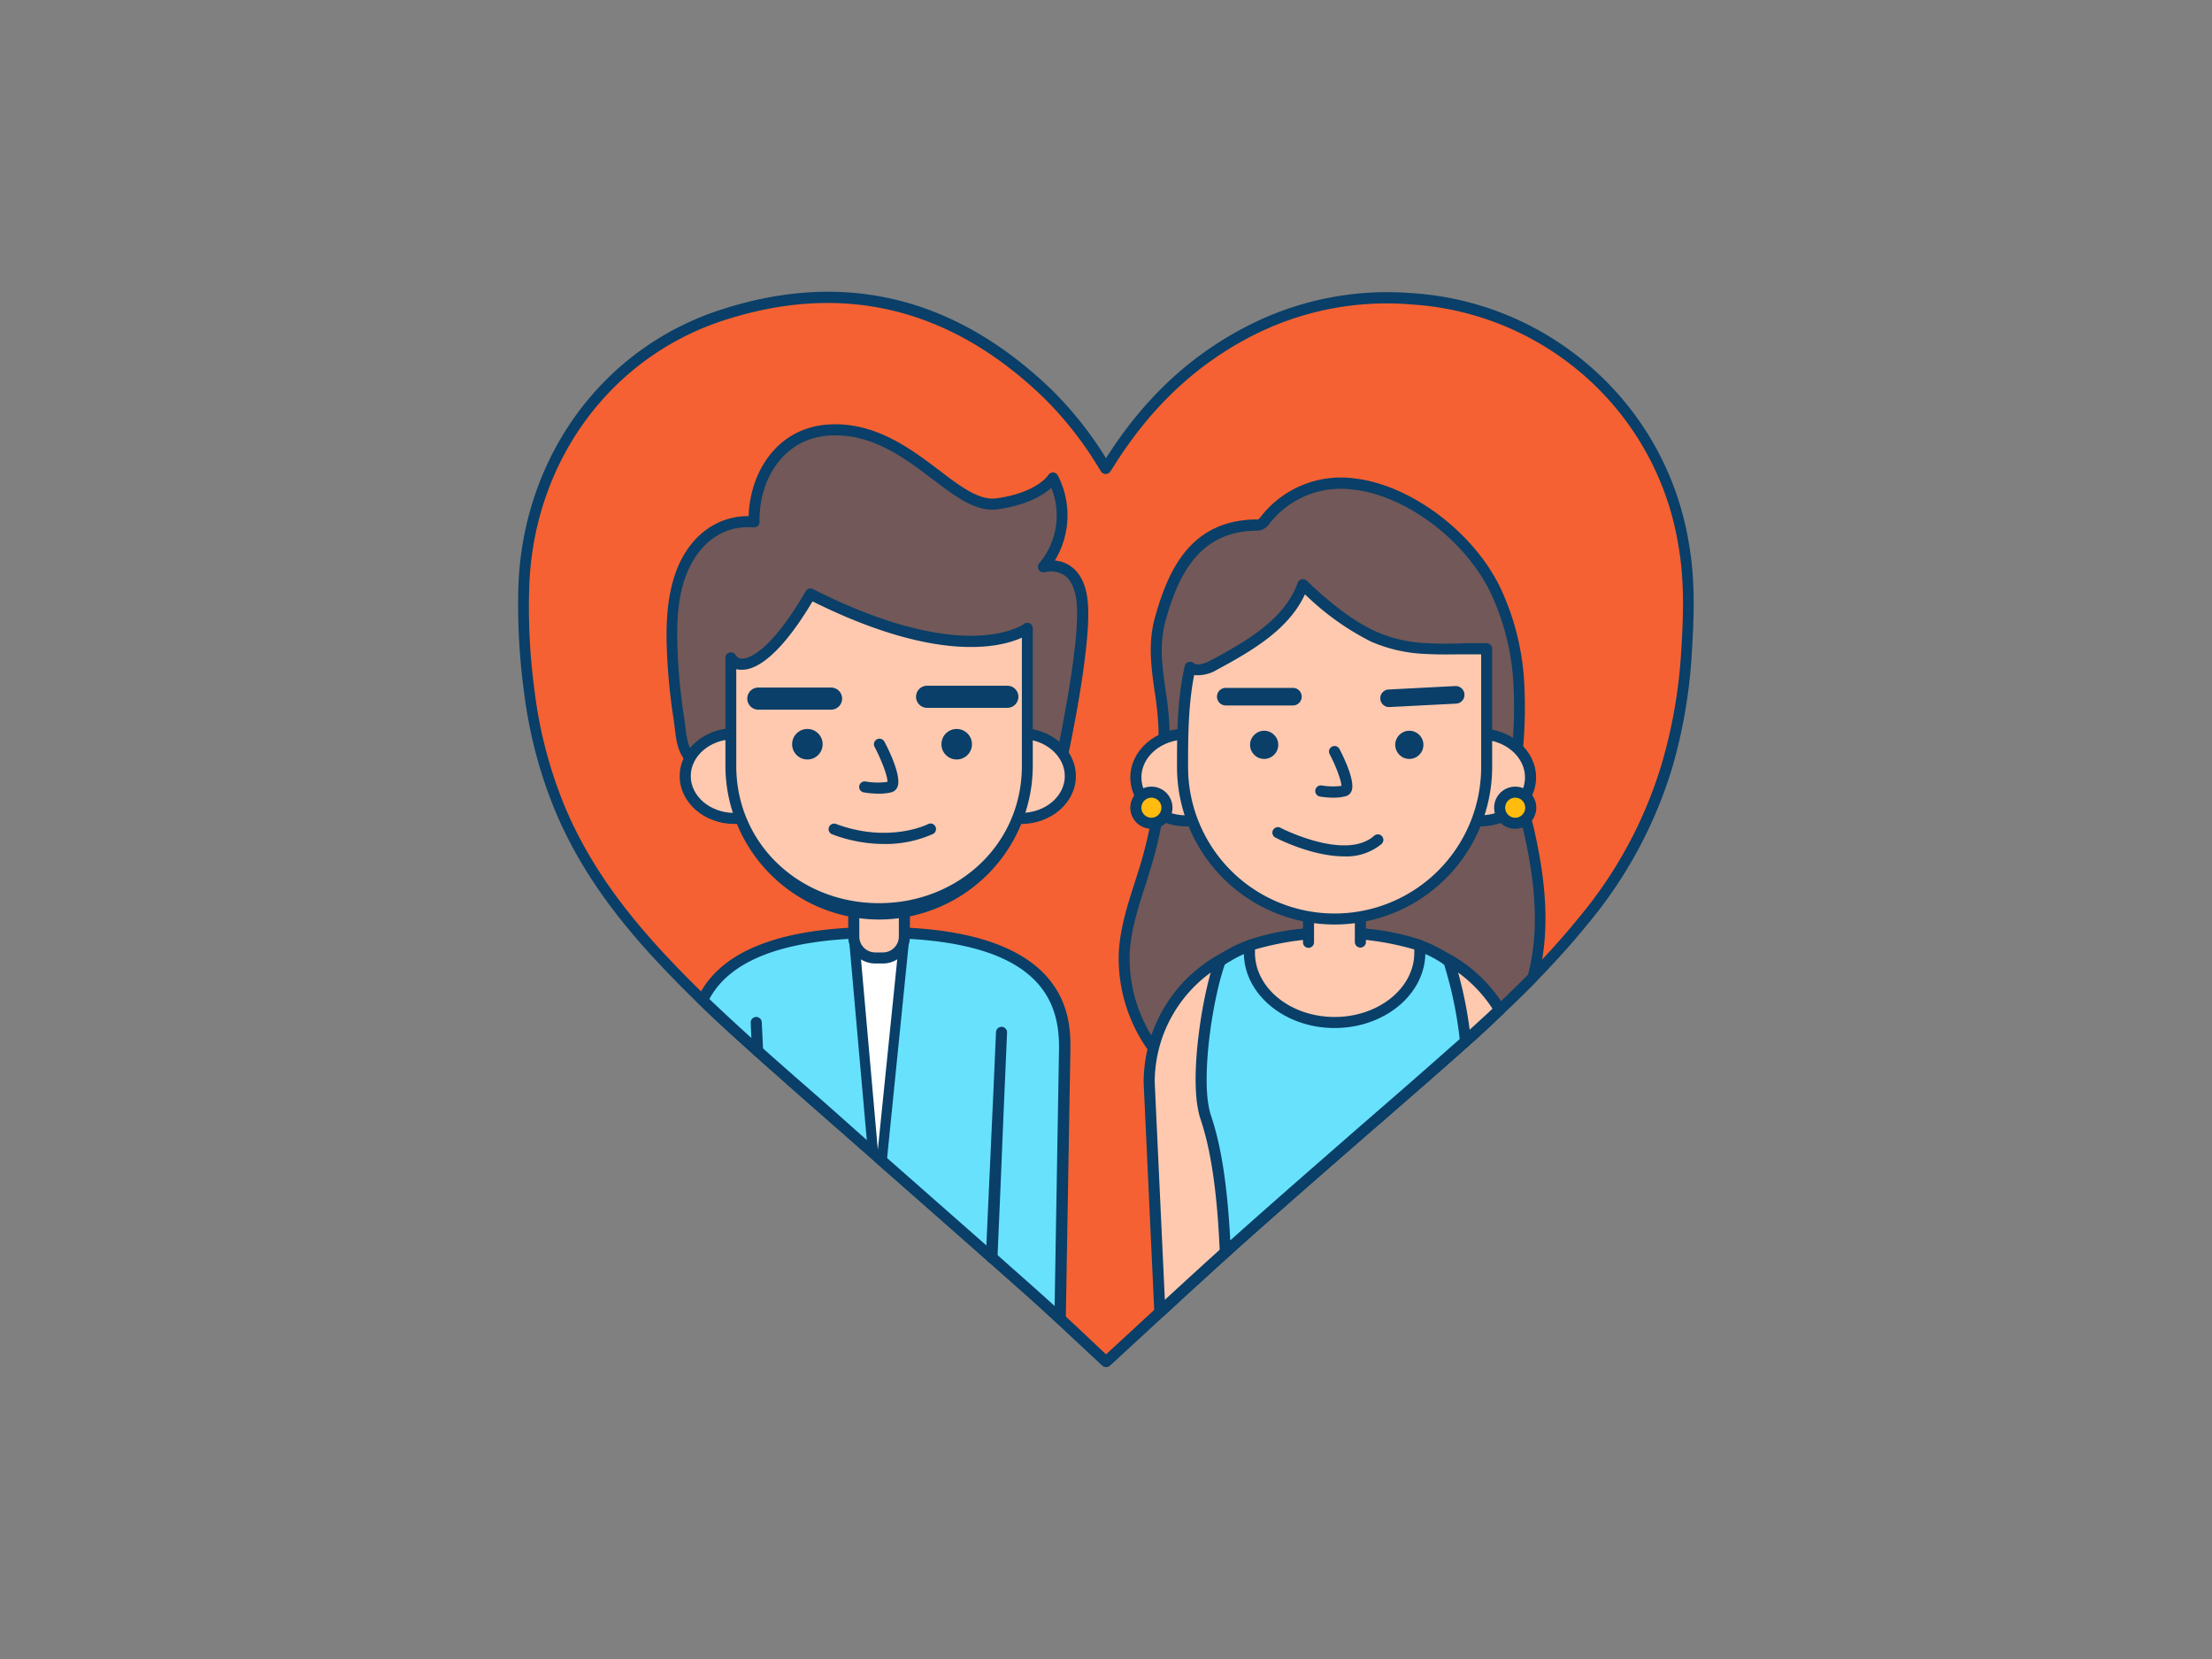 <svg xmlns="http://www.w3.org/2000/svg" viewBox="0 0 400 300"><rect x="0" y="0" width="400" height="300" fill="#808080" stroke="none"/><g id="_235_couple_outline" data-name="#235_couple_outline"><path d="M305,118.06a93,93,0,0,1-3.53,20.59,80.09,80.09,0,0,1-15.12,27.88c-2.88,3.55-6,6.94-9.13,10.2q-2.94,3-6,5.84c-2,1.93-4.09,3.81-6.16,5.67-.65.59-1.3,1.16-2,1.74q-7.05,6.24-14.16,12.4h0c-7.73,6.74-15.44,13.45-23.11,20.26q-2.12,1.88-4.23,3.8c-4,3.58-7.9,7.2-11.83,10.82q-4.49,4.14-9,8.27c-.23.22-.48.44-.74.67-2.8-2.59-5.56-5.19-8.32-7.76-2-1.87-4-3.72-6.07-5.53l-6.27-5.55-.11-.09q-9.9-8.75-19.84-17.47l-1.56-1.37L145,197.18c-2.69-2.37-5.37-4.73-8-7.12h0c-3.36-3-6.68-6.05-9.92-9.18-2.8-2.71-5.54-5.49-8.18-8.37-7.28-7.91-13.54-16.51-17.68-26.52A82.43,82.43,0,0,1,95.74,125a113.66,113.66,0,0,1-.94-19.42c.94-22.59,14.84-41.69,35.62-48.55,22.38-7.37,42.08-2.19,59,14.06a65.34,65.34,0,0,1,10,12.61l.63,1c.3-.46.54-.82.76-1.19,6.35-10,14.51-18.15,25.14-23.62a54.13,54.13,0,0,1,29.48-5.85,53.17,53.17,0,0,1,31,12.5,52.57,52.57,0,0,1,18.08,32C305.59,105,305.36,111.55,305,118.06Z" fill="#f56132"/><path d="M200,247.21a1,1,0,0,1-.68-.26l-4.91-4.58L191,239.18c-2.35-2.19-4.28-3.94-6.05-5.51l-3.14-2.78-3.13-2.77-.11-.09q-9.9-8.75-19.84-17.47l-1.1-1-.46-.4-9.05-7.95-3.77-3.31q-4-3.54-8-7.1l-.08-.08c-3.72-3.33-7-6.32-9.9-9.15s-5.67-5.64-8.23-8.42c-8.4-9.13-14.08-17.66-17.87-26.82a83,83,0,0,1-5.51-21.19,116.3,116.3,0,0,1-1-19.59c1-23.09,15.21-42.5,36.31-49.45,22.3-7.36,42.48-2.55,60,14.28A65.62,65.62,0,0,1,200,82.86c6.82-10.74,15.14-18.54,25.44-23.84a55.29,55.29,0,0,1,30-6A54.26,54.26,0,0,1,287,65.79a53.72,53.72,0,0,1,18.42,32.59c1.19,6.76.9,13.46.51,19.75a93.15,93.15,0,0,1-3.57,20.8,80.52,80.52,0,0,1-15.3,28.23c-2.71,3.34-5.72,6.69-9.2,10.26-2,2.08-4.06,4.06-6,5.88S268,187,265.71,189c-.48.44-1,.87-1.46,1.3l-.5.45c-4.67,4.13-9.45,8.29-14.06,12.31l-.1.08,0,0h0l-1.79,1.56c-7,6.1-14.24,12.41-21.3,18.69-1.42,1.25-2.82,2.51-4.22,3.79-4,3.6-8,7.27-11.84,10.82l-.13.12-8.84,8.15-.56.51-.19.17A1,1,0,0,1,200,247.21Zm-20-20.59,3.13,2.78,3.13,2.77c1.79,1.58,3.73,3.34,6.09,5.55l3.42,3.19,4.23,4,.06-.05,8.84-8.15.13-.12c3.86-3.56,7.84-7.23,11.85-10.83,1.39-1.28,2.81-2.55,4.23-3.81,7.07-6.28,14.31-12.59,21.31-18.7l1.78-1.54,0,0,.11-.1c4.62-4,9.39-8.17,14.05-12.3l.51-.44,1.43-1.29c2.26-2,4.26-3.86,6.15-5.66s3.92-3.76,5.94-5.82c3.44-3.52,6.41-6.83,9.08-10.12a78.52,78.52,0,0,0,14.93-27.54A90.94,90.94,0,0,0,304,118h0c.39-6.17.67-12.73-.48-19.28a51.77,51.77,0,0,0-17.74-31.4A52.34,52.34,0,0,0,255.3,55.06a53.34,53.34,0,0,0-29,5.74c-10,5.16-18.11,12.77-24.74,23.26-.23.37-.47.74-.78,1.21a1,1,0,0,1-1.67,0l-.63-1a64.19,64.19,0,0,0-9.83-12.43c-16.92-16.28-36.42-20.93-58-13.83-20.3,6.7-34,25.39-34.93,47.64a112.33,112.33,0,0,0,.94,19.25,80.57,80.57,0,0,0,5.37,20.69c3.7,8.94,9.26,17.27,17.49,26.23,2.53,2.75,5.2,5.47,8.15,8.33s6.17,5.81,9.89,9.14l.07.07h0c2.6,2.32,5.28,4.68,8,7.05l3.77,3.3,9,8,.45.39,1.12,1q9.91,8.72,19.84,17.47l-.56.84Z" fill="#093f68"/><path d="M277.17,176.73q-2.94,3-6,5.84c-2,1.93-4.09,3.81-6.16,5.67-.65.59-1.3,1.16-2,1.74q-7.05,6.24-14.16,12.4h0a41.56,41.56,0,0,1-6,1c-8.84.88-18.11-.82-25.58-5.58-.57-.34-1.11-.72-1.65-1.11a31.13,31.13,0,0,1-7.08-7.18,27.59,27.59,0,0,1-5.25-17.38c.33-5.56,2.48-10.82,4.05-16.17a77.84,77.84,0,0,0,2-8.92,79.16,79.16,0,0,0,1.1-13.58c0-.54,0-1.09,0-1.63-.17-6.9-2.57-13.09-.7-19.87,2.54-9.16,6.66-16.88,17.3-17.05a2.09,2.09,0,0,0,.75-.09,2.21,2.21,0,0,0,.91-.78c12.49-15.3,34.8-1.58,41.68,12.6a45.91,45.91,0,0,1,4.22,16.55,89,89,0,0,1-.19,12.12c-.06.83-.1,1.66-.15,2.5a25.38,25.38,0,0,0,.85,7.17c.47,2,1.05,4,1.51,6.1C278.51,159.5,279.42,168.4,277.17,176.73Z" fill="#725858"/><path d="M238.35,204.66a40.2,40.2,0,0,1-21.59-6c-.53-.33-1.09-.71-1.7-1.15a32.19,32.19,0,0,1-7.31-7.42,28.55,28.55,0,0,1-5.43-18c.26-4.36,1.6-8.54,2.9-12.58.41-1.27.82-2.54,1.19-3.81a77.54,77.54,0,0,0,2-8.81,78.4,78.4,0,0,0,1.09-13.4c0-.55,0-1.08,0-1.61a59.07,59.07,0,0,0-.71-6.89c-.6-4.26-1.23-8.66.05-13.28,2.41-8.69,6.46-17.6,18.24-17.78a2.37,2.37,0,0,0,.42,0,2,2,0,0,0,.48-.48,18.34,18.34,0,0,1,17-6.93c10.12,1.18,21.44,9.66,26.31,19.72a46.17,46.17,0,0,1,4.32,16.92,82.82,82.82,0,0,1-.14,11.49l-.05.76c0,.79-.09,1.58-.13,2.37v.12a25,25,0,0,0,.82,6.89c.2.83.41,1.66.63,2.5.3,1.17.62,2.38.88,3.62,2.3,10.5,2.45,18.78.48,26.07a1,1,0,0,1-.25.44c-2,2.07-4.06,4-6,5.87S268,187,265.71,189c-.48.44-1,.87-1.46,1.3l-.5.45c-4.67,4.13-9.45,8.29-14.06,12.31l-.1.08a.91.91,0,0,1-.44.24h0a44,44,0,0,1-6.17,1.07C241.43,204.58,239.88,204.66,238.35,204.66Zm4.19-116.28a16.3,16.3,0,0,0-13,6.34,3.22,3.22,0,0,1-1.35,1.09,2.94,2.94,0,0,1-1.09.15c-10.45.16-14.12,8.34-16.34,16.31-1.16,4.22-.59,8.23,0,12.46a59.76,59.76,0,0,1,.73,7.12c0,.56,0,1.12,0,1.68a80.1,80.1,0,0,1-3.19,22.76c-.38,1.29-.79,2.57-1.2,3.86-1.26,3.92-2.57,8-2.81,12.09A26.59,26.59,0,0,0,209.39,189a29.55,29.55,0,0,0,6.85,7c.56.42,1.08.76,1.58,1.07,6.94,4.42,15.8,6.35,25,5.44a40.89,40.89,0,0,0,5.65-1c4.6-4,9.35-8.14,14-12.25l.51-.44,1.43-1.29c2.26-2,4.26-3.86,6.15-5.66s3.8-3.64,5.76-5.63c1.81-6.9,1.63-14.81-.57-24.87-.26-1.19-.57-2.38-.87-3.53-.22-.86-.44-1.71-.64-2.56a27,27,0,0,1-.87-7.44v-.13c0-.8.09-1.59.14-2.38l0-.76a80.94,80.94,0,0,0,.15-11.22,44.5,44.5,0,0,0-4.12-16.19c-4.61-9.5-15.25-17.51-24.75-18.62A19.1,19.1,0,0,0,242.54,88.38Zm34.63,88.35h0Z" fill="#093f68"/><path d="M271.2,182.57c-2,1.93-4.09,3.81-6.16,5.67-.65.59-1.3,1.16-2,1.74q-7.05,6.24-14.16,12.4h0c-7.73,6.74-15.44,13.45-23.11,20.26q-2.12,1.88-4.23,3.8c-4,3.58-7.9,7.2-11.83,10.82l-1.93-41.51a25.48,25.48,0,0,1,12.9-22.18c.28-.17.57-.32.86-.46a.05.05,0,0,1,0,0,23.64,23.64,0,0,1,4.36-1.75h0a24.66,24.66,0,0,1,7-1h16.64a24.94,24.94,0,0,1,7.06,1,26.55,26.55,0,0,1,3.78,1.45l.5.25c.33.16.65.34,1,.52A25.66,25.66,0,0,1,271.2,182.57Z" fill="#ffc9b0"/><path d="M209.74,238.27a.84.84,0,0,1-.38-.08,1,1,0,0,1-.62-.87l-1.93-41.51a26.85,26.85,0,0,1,.79-6.5,26.44,26.44,0,0,1,12.62-16.6c.27-.16.56-.31.85-.45l.09-.06a24.9,24.9,0,0,1,4.53-1.81l.07,0a25.85,25.85,0,0,1,7.24-1h16.64a26.2,26.2,0,0,1,7.34,1,26.67,26.67,0,0,1,3.93,1.51l.56.27,1,.53a26.66,26.66,0,0,1,9.61,9.35,1,1,0,0,1-.16,1.24C270,185.1,268,187,265.71,189c-.48.44-1,.87-1.46,1.3l-.5.45c-4.67,4.13-9.45,8.29-14.06,12.31l-.1.08,0,0h0l-1.79,1.56c-7,6.1-14.24,12.41-21.3,18.69-1.42,1.25-2.82,2.51-4.22,3.79-4,3.6-8,7.27-11.84,10.82A1,1,0,0,1,209.74,238.27ZM222.14,174,222,174c-.26.12-.53.26-.79.41a24.48,24.48,0,0,0-12.4,21.32l1.83,39.32c3.36-3.09,6.81-6.26,10.27-9.37,1.39-1.28,2.81-2.55,4.23-3.81,7.07-6.28,14.31-12.59,21.31-18.7l1.78-1.54,0,0,.11-.1c4.62-4,9.39-8.17,14.05-12.3l.51-.44,1.43-1.29c2-1.81,3.84-3.48,5.56-5.09a24.75,24.75,0,0,0-8.47-8c-.3-.18-.61-.34-.92-.5a3.41,3.41,0,0,0-.44-.21,24.78,24.78,0,0,0-3.68-1.42,23.93,23.93,0,0,0-6.77-1H233a23.82,23.82,0,0,0-6.74,1h-.07A23.48,23.48,0,0,0,222.14,174Z" fill="#093f68"/><path d="M265,188.24c-.65.59-1.3,1.16-2,1.74q-7.05,6.24-14.16,12.4h0c-7.73,6.74-15.44,13.45-23.11,20.26q-2.12,1.88-4.23,3.8c-.37-8.8-1.26-17.91-3.65-24.77a19.65,19.65,0,0,1-.62-3.83c-.55-7.45,1.43-18.71,3.32-24a8.56,8.56,0,0,1,.95-.72.05.05,0,0,1,0,0A20.17,20.17,0,0,1,226,171c.2-.08.41-.15.63-.22l.68-.22a40.69,40.69,0,0,1,8-1.57l1.09-.1.24,0c.69-.06,1.4-.09,2.15-.12l.94,0,1.61,0,1.61,0,.94,0c.74,0,1.46.06,2.14.12l.25,0,1.08.1a43.63,43.63,0,0,1,6.1,1c.19.05.38.09.56.15.39.1.77.2,1.13.32l.53.16c.34.1.67.22,1,.33a20.65,20.65,0,0,1,4.32,2.09,7.28,7.28,0,0,1,1.07.79A72.87,72.87,0,0,1,265,188.24Z" fill="#68e1fd"/><path d="M221.57,227.45a.84.84,0,0,1-.38-.08,1,1,0,0,1-.61-.88c-.47-11-1.62-18.77-3.61-24.48a21.17,21.17,0,0,1-.67-4.08c-.54-7.32,1.35-18.75,3.38-24.43a1,1,0,0,1,.25-.39,11.28,11.28,0,0,1,1.06-.8l.07-.05h0a21.16,21.16,0,0,1,4.61-2.23l.58-.2.76-.25a42,42,0,0,1,8.2-1.61l1.08-.11.23,0c.74-.06,1.46-.09,2.22-.12l.95,0c1.11,0,2.21,0,3.24,0l1,0c.73,0,1.47.06,2.16.12l.27,0,1.08.11a45.85,45.85,0,0,1,6.24,1.06l.61.16c.37.09.77.2,1.15.33l.52.16c.27.07.56.17.83.27l.18.06a22.36,22.36,0,0,1,4.55,2.2,8.25,8.25,0,0,1,1.21.91,1,1,0,0,1,.25.39,73.42,73.42,0,0,1,3,14.61,1,1,0,0,1-.32.85c-.48.45-1,.88-1.46,1.31l-.5.45c-4.67,4.13-9.45,8.29-14.06,12.31l-.1.08,0,0h0l-1.79,1.56c-7,6.1-14.24,12.41-21.3,18.69-1.42,1.25-2.82,2.51-4.22,3.79A1,1,0,0,1,221.57,227.45Zm-.1-53c-1.93,5.57-3.69,16.39-3.18,23.35a19,19,0,0,0,.59,3.63c1.91,5.47,3.06,12.79,3.59,22.87l2.67-2.38c7.07-6.28,14.31-12.59,21.31-18.7l1.78-1.54,0,0,.11-.1c4.62-4,9.39-8.17,14.05-12.3l.51-.44,1.06-.95a72.61,72.61,0,0,0-2.8-13.42c-.15-.11-.39-.3-.75-.53a20.5,20.5,0,0,0-4.12-2l-.17-.06-.76-.25-.54-.17c-.36-.12-.72-.21-1.09-.3l-.53-.14a42.6,42.6,0,0,0-6-1l-1-.11-.3,0c-.64-.05-1.34-.09-2.07-.11l-.93,0c-1,0-2.14,0-3.15,0l-.92,0c-.75,0-1.45.06-2.13.11l-.26,0-1,.11a39.94,39.94,0,0,0-7.8,1.52l-.65.22c-.26.08-.44.14-.61.21a19.67,19.67,0,0,0-4.16,2l-.06,0Z" fill="#093f68"/><path d="M256.74,172.28c0,7-6.9,12.62-15.41,12.62s-15.4-5.65-15.4-12.62A11.38,11.38,0,0,1,226,171a44.91,44.91,0,0,1,15.32-2.31,45.37,45.37,0,0,1,15.33,2.3A11.55,11.55,0,0,1,256.74,172.28Z" fill="#ffc9b0"/><path d="M241.33,185.9c-9,0-16.4-6.11-16.4-13.62a12.09,12.09,0,0,1,.08-1.43,1,1,0,0,1,.66-.82A53,53,0,0,1,257,170a1,1,0,0,1,.66.82,12.1,12.1,0,0,1,.09,1.44C257.74,179.79,250.38,185.9,241.33,185.9Zm-14.39-14.2c0,.2,0,.39,0,.58,0,6.41,6.46,11.62,14.4,11.62s14.41-5.21,14.41-11.62c0-.19,0-.39,0-.59a51.9,51.9,0,0,0-28.78,0Z" fill="#093f68"/><path d="M236.64,170.35V165H246v5.4" fill="#ffc9b0"/><path d="M246,171.35a1,1,0,0,1-1-1V166h-7.38v4.4a1,1,0,1,1-2,0V165a1,1,0,0,1,1-1H246a1,1,0,0,1,1,1v5.4A1,1,0,0,1,246,171.35Z" fill="#093f68"/><ellipse cx="214.52" cy="140.58" rx="9.11" ry="7.85" fill="#ffc9b0"/><path d="M214.52,149.44c-5.58,0-10.12-4-10.12-8.86s4.54-8.85,10.12-8.85,10.11,4,10.11,8.85S220.09,149.44,214.52,149.44Zm0-15.71c-4.48,0-8.12,3.07-8.12,6.85s3.64,6.86,8.12,6.86,8.11-3.08,8.11-6.86S219,133.73,214.52,133.73Z" fill="#093f68"/><ellipse cx="267.65" cy="140.58" rx="9.11" ry="7.85" fill="#ffc9b0"/><path d="M267.65,149.44c-5.57,0-10.11-4-10.11-8.86s4.54-8.85,10.11-8.85,10.12,4,10.12,8.85S273.23,149.44,267.65,149.44Zm0-15.71c-4.47,0-8.11,3.07-8.11,6.85s3.64,6.86,8.11,6.86,8.12-3.08,8.12-6.86S272.13,133.73,267.65,133.73Z" fill="#093f68"/><path d="M258.05,117.3a26.14,26.14,0,0,1-9.74-2.23c-4.78-2.24-8.87-5.7-12.7-9.33-2.51,6.9-9.5,11-16,14.45-1.38.74-3.18,1.46-4.41.49-1.34,5.77-1.38,12.11-1.38,18a27.49,27.49,0,1,0,55,0V117.31C265.24,117.3,261.61,117.52,258.05,117.3Z" fill="#ffc9b0"/><path d="M241.33,167.18a28.52,28.52,0,0,1-28.49-28.49c0-5.43,0-12.18,1.4-18.24a1,1,0,0,1,1.6-.56c.6.48,1.69.29,3.32-.58,6.85-3.69,13.18-7.53,15.51-13.92a1,1,0,0,1,1.63-.38c3.43,3.26,7.59,6.89,12.43,9.16a25.32,25.32,0,0,0,9.38,2.14h0c2.3.13,4.68.09,7,0,1.24,0,2.49,0,3.72,0a1,1,0,0,1,1,1v21.38A28.52,28.52,0,0,1,241.33,167.18Zm-25.39-45.1c-1.1,5.54-1.1,11.64-1.1,16.61a26.49,26.49,0,1,0,53,0V118.32c-.89,0-1.79,0-2.68,0-2.35,0-4.77.08-7.15-.06h0A27.17,27.17,0,0,1,247.88,116a48,48,0,0,1-11.9-8.53c-2.89,6.22-9.15,10-15.87,13.62A6.79,6.79,0,0,1,215.94,122.08Z" fill="#093f68"/><circle cx="228.6" cy="134.69" r="2.55" fill="#093f68"/><circle cx="254.85" cy="134.69" r="2.55" fill="#093f68"/><path d="M241.2,144.25a16.21,16.21,0,0,1-2.52-.21,1,1,0,0,1,.35-2,12.27,12.27,0,0,0,3.54.07c0-.87-.91-3.41-2.13-5.75a1,1,0,0,1,.43-1.35,1,1,0,0,1,1.34.42c.91,1.74,2.93,6,2.17,7.67a1.57,1.57,0,0,1-1.06.89A8.83,8.83,0,0,1,241.2,144.25Z" fill="#093f68"/><path d="M233.8,127.57h0l-12.14,0a1.59,1.59,0,0,1,0-3.18h0l12.14,0a1.59,1.59,0,0,1,0,3.18Z" fill="#093f68"/><path d="M251.11,127.86a1.59,1.59,0,0,1-.08-3.17l12.12-.63a1.59,1.59,0,1,1,.16,3.18l-12.12.62Z" fill="#093f68"/><path d="M243.06,154.86c-5.81,0-12-3.18-12.37-3.37a1,1,0,1,1,.92-1.77c.11.06,11.72,6,16.88,1.41a1,1,0,0,1,1.33,1.5A10,10,0,0,1,243.06,154.86Z" fill="#093f68"/><path d="M192.53,190l-.83,48.48c-2-1.87-4-3.72-6.07-5.53l-6.27-5.55-.11-.09q-9.9-8.75-19.84-17.47l-1.56-1.37L145,197.18c-2.69-2.37-5.37-4.73-8-7.12h0c-3.36-3-6.68-6.05-9.92-9.18,2.74-5.8,9.78-11.31,27.34-12.11,1.45-.07,3-.1,4.57-.1s3.13,0,4.58.1C190.73,170,192.68,182.5,192.53,190Z" fill="#68e1fd"/><path d="M191.7,239.45a1,1,0,0,1-.68-.27c-2.35-2.19-4.28-3.94-6.05-5.51l-3.14-2.78-3.13-2.77-.11-.09q-9.9-8.75-19.84-17.47l-1.1-1-.46-.4-9.05-7.95-3.77-3.31q-4-3.54-8-7.1l-.08-.08c-3.72-3.33-7-6.32-9.9-9.15a1,1,0,0,1-.21-1.15c3.64-7.73,13.13-12,28.19-12.69,3.13-.14,6.12-.14,9.24,0,30.35,1.39,30,17.07,29.95,22.23l-.83,48.48a1,1,0,0,1-.61.9A.88.88,0,0,1,191.7,239.45ZM180,226.62l3.13,2.78,3.13,2.77c1.36,1.2,2.8,2.5,4.45,4l.79-46.24h0c.16-8.11-2.58-19-28-20.2-3.06-.13-6-.13-9.07,0-13.82.64-22.61,4.31-26.15,10.92,2.79,2.67,5.86,5.5,9.36,8.63l.07.07h0c2.6,2.32,5.28,4.68,8,7.05l3.77,3.3,9,8,.45.39,1.12,1q9.91,8.72,19.84,17.47l-.56.84Z" fill="#093f68"/><path d="M163.54,169.35l-.06.69a.29.29,0,0,1,0,.09l-4.05,39.68-1.56-1.37L154.44,170l-.05-.62Z" fill="#fff"/><path d="M159.41,210.71a.9.9,0,0,1-.6-.23c-.36-.33-.73-.65-1.09-1l-.47-.41a.89.89,0,0,1-.3-.6l-3.46-39.08a.89.89,0,0,1,.9-1h9.15a.89.89,0,0,1,.9,1l-.07.69a.93.93,0,0,1,0,.14l-4,39.64a.88.88,0,0,1-.57.75A.87.87,0,0,1,159.41,210.71Zm-4-40.46,3.33,37.66,3.84-37.66Z" fill="#093f68"/><path d="M154.39,164.08h9.15a0,0,0,0,1,0,0v5.27a3.89,3.89,0,0,1-3.89,3.89h-1.38a3.89,3.89,0,0,1-3.89-3.89v-5.27a0,0,0,0,1,0,0Z" fill="#ffc9b0"/><path d="M159.65,174.23h-1.38a4.89,4.89,0,0,1-4.88-4.88v-5.27a1,1,0,0,1,1-1h9.15a1,1,0,0,1,1,1v5.27A4.89,4.89,0,0,1,159.65,174.23Zm-4.26-9.15v4.27a2.88,2.88,0,0,0,2.88,2.88h1.38a2.88,2.88,0,0,0,2.89-2.88v-4.27Z" fill="#093f68"/><path d="M127.36,138.68c-4.25-1.61-4-4.86-4.64-9a108.48,108.48,0,0,1-1.17-12.46c-.16-4.74,0-9.62,1.81-14,2.31-5.65,6.87-9.31,13-8.81C136.16,86,141.16,78.22,150,77.75c14.2-.75,22.35,14.49,30.3,13.35s10.06-4.66,10.06-4.66a14.56,14.56,0,0,1-1.7,16.06s6.25-1.82,7,6.5-4.22,30.45-4.22,30.45l-5.68-1c-2.38-.41-5.36.17-7.76.25l-17.74.55C151.4,139.53,137,142.33,127.36,138.68Z" fill="#725858"/><path d="M140.15,141.53A37.71,37.71,0,0,1,127,139.61c-4.2-1.59-4.61-4.76-5-8.11-.07-.54-.14-1.11-.23-1.7a108.15,108.15,0,0,1-1.19-12.58c-.15-4.47,0-9.68,1.88-14.42,2.45-6,7.2-9.47,12.84-9.47h.08c.24-8,5.2-16.08,14.62-16.58,8.29-.44,14.69,4.4,19.82,8.28,3.92,3,7.3,5.52,10.39,5.08,7.28-1,9.33-4.16,9.35-4.19a1,1,0,0,1,.86-.48,1,1,0,0,1,.85.5,15.75,15.75,0,0,1-.52,15.42,5.89,5.89,0,0,1,2.82,1c1.8,1.23,2.86,3.43,3.14,6.56.77,8.39-4,29.85-4.24,30.76a1,1,0,0,1-1.15.76l-5.67-1a20.15,20.15,0,0,0-5,.07c-.9.08-1.74.16-2.55.19l-17.74.55c-2.21.07-4.81.3-7.55.54C148.85,141.14,144.47,141.53,140.15,141.53Zm-4.9-46.2c-4.85,0-8.81,3-11,8.23-1.8,4.38-1.89,9.33-1.74,13.6a106.62,106.62,0,0,0,1.16,12.34c.1.6.17,1.19.24,1.75.42,3.32.68,5.32,3.76,6.49,7,2.66,16.91,1.77,24.88,1.06,2.77-.24,5.4-.48,7.67-.55L178,137.7c.75,0,1.56-.1,2.42-.18a21,21,0,0,1,5.54-.05h0l4.74.83c.92-4.28,4.64-22.09,4-29.21-.22-2.49-1-4.2-2.25-5.07a4.61,4.61,0,0,0-3.49-.56,1,1,0,0,1-1.1-.41,1,1,0,0,1,.05-1.18,13.38,13.38,0,0,0,2.21-13.65c-1.4,1.26-4.29,3.1-9.65,3.87-3.92.56-7.61-2.23-11.88-5.47-5.12-3.88-10.92-8.26-18.5-7.87-8.57.46-12.9,8.2-12.74,15.6a1,1,0,0,1-.31.75,1,1,0,0,1-.77.27C135.92,95.34,135.58,95.33,135.25,95.33Z" fill="#093f68"/><ellipse cx="132.8" cy="140.3" rx="8.89" ry="7.66" fill="#ffc9b0"/><path d="M132.8,149c-5.46,0-9.89-3.88-9.89-8.66s4.43-8.67,9.89-8.67,9.89,3.89,9.89,8.67S138.26,149,132.8,149Zm0-15.33c-4.35,0-7.89,3-7.89,6.67s3.54,6.66,7.89,6.66,7.89-3,7.89-6.66S137.15,133.63,132.8,133.63Z" fill="#093f68"/><ellipse cx="184.65" cy="140.3" rx="8.89" ry="7.66" fill="#ffc9b0"/><path d="M184.65,149c-5.45,0-9.89-3.88-9.89-8.66s4.44-8.67,9.89-8.67,9.9,3.89,9.9,8.67S190.11,149,184.65,149Zm0-15.33c-4.35,0-7.89,3-7.89,6.67s3.54,6.66,7.89,6.66,7.9-3,7.9-6.66S189,133.63,184.65,133.63Z" fill="#093f68"/><path d="M159,165.28h0a26.83,26.83,0,0,1-26.82-26.83V119c1.57,2.57,6.77,1.55,14.4-11.55,28.58,14.48,39.25,6.18,39.25,6.18v24.84A26.83,26.83,0,0,1,159,165.28Z" fill="#ffc9b0"/><path d="M159,166.28a27.85,27.85,0,0,1-27.82-27.83V119a1,1,0,0,1,.73-1,1,1,0,0,1,1.12.45,1.3,1.3,0,0,0,1.2.65h0c1,0,4.91-.92,11.47-12.18a1,1,0,0,1,1.32-.39c14.41,7.3,24,8.61,29.59,8.42,5.95-.2,8.57-2.12,8.59-2.14a1,1,0,0,1,1-.1,1,1,0,0,1,.56.89v24.84A27.86,27.86,0,0,1,159,166.28ZM133.14,121v17.49c0,14.24,11.58,24.83,25.82,24.83s25.83-10.59,25.83-24.83V115.31c-3.94,1.79-15.39,4.61-37.86-6.56-4.75,8-9.25,12.33-12.7,12.36A3.55,3.55,0,0,1,133.14,121Z" fill="#093f68"/><path d="M137,190.06h0l-.23-5.14C136.82,186.53,136.9,188.25,137,190.06Z" fill="#68e1fd"/><path d="M137,191.06a1,1,0,0,1-.63-.22,1,1,0,0,1-.39-.79l-.23-5.1a1,1,0,0,1,2-.1L138,190a1,1,0,0,1-.61,1A.88.88,0,0,1,137,191.06Z" fill="#093f68"/><path d="M179.25,227.28l1.55-33.78c-.45,10.27-.94,22.65-1.44,33.87Z" fill="#68e1fd"/><path d="M181.11,186.63l-.23,5C181,189.88,181,188.22,181.11,186.63Z" fill="#68e1fd"/><path d="M182.11,186.68a1,1,0,0,0-1-1,1,1,0,0,0-1,1l-.06,1.28c-.05,1.12-.18,4.11-.24,5.54,0,0,0,0,0,.05l-1.54,33.77a1.12,1.12,0,0,0,.39.85l.12.09a1,1,0,0,0,.59.2.91.91,0,0,0,.43-.1,1,1,0,0,0,.57-.86c.26-5.84.52-12,.77-18,.22-5.42.44-10.72.66-15.57a.43.43,0,0,0,0-.05Z" fill="#093f68"/><circle cx="146" cy="134.58" r="2.76" fill="#093f68"/><circle cx="173" cy="134.58" r="2.76" fill="#093f68"/><path d="M158.9,143.52a16.17,16.17,0,0,1-2.71-.23,1,1,0,0,1-.81-1.16,1,1,0,0,1,1.16-.81,12.7,12.7,0,0,0,3.93.07c.08-.89-.95-3.72-2.32-6.34a1,1,0,0,1,1.78-.93c1,1.87,3.15,6.42,2.34,8.23a1.63,1.63,0,0,1-1.1.93A9.51,9.51,0,0,1,158.9,143.52Z" fill="#093f68"/><path d="M150.28,128.33h0l-13.15,0a2,2,0,1,1,0-4h0l13.15,0a2,2,0,1,1,0,4Z" fill="#093f68"/><path d="M182.16,128H167.65a2,2,0,0,1,0-4h14.51a2,2,0,0,1,0,4Z" fill="#093f68"/><path d="M168.26,150s-7.34,3.72-17.37,0" fill="#ffc9b0"/><path d="M159.87,152.62a26.59,26.59,0,0,1-9.33-1.73,1,1,0,1,1,.7-1.87c9.46,3.51,16.5.08,16.57,0a1,1,0,0,1,.9,1.79A21,21,0,0,1,159.87,152.62Z" fill="#093f68"/><circle cx="208.21" cy="146.06" r="2.81" fill="#ffbc0e"/><path d="M208.21,149.87a3.81,3.81,0,1,1,3.81-3.81A3.82,3.82,0,0,1,208.21,149.87Zm0-5.62a1.81,1.81,0,1,0,1.81,1.81A1.81,1.81,0,0,0,208.21,144.25Z" fill="#093f68"/><circle cx="274.01" cy="146.06" r="2.81" fill="#ffbc0e"/><path d="M274,149.87a3.81,3.81,0,1,1,3.81-3.81A3.82,3.82,0,0,1,274,149.87Zm0-5.62a1.81,1.81,0,1,0,1.81,1.81A1.81,1.81,0,0,0,274,144.25Z" fill="#093f68"/></g></svg>